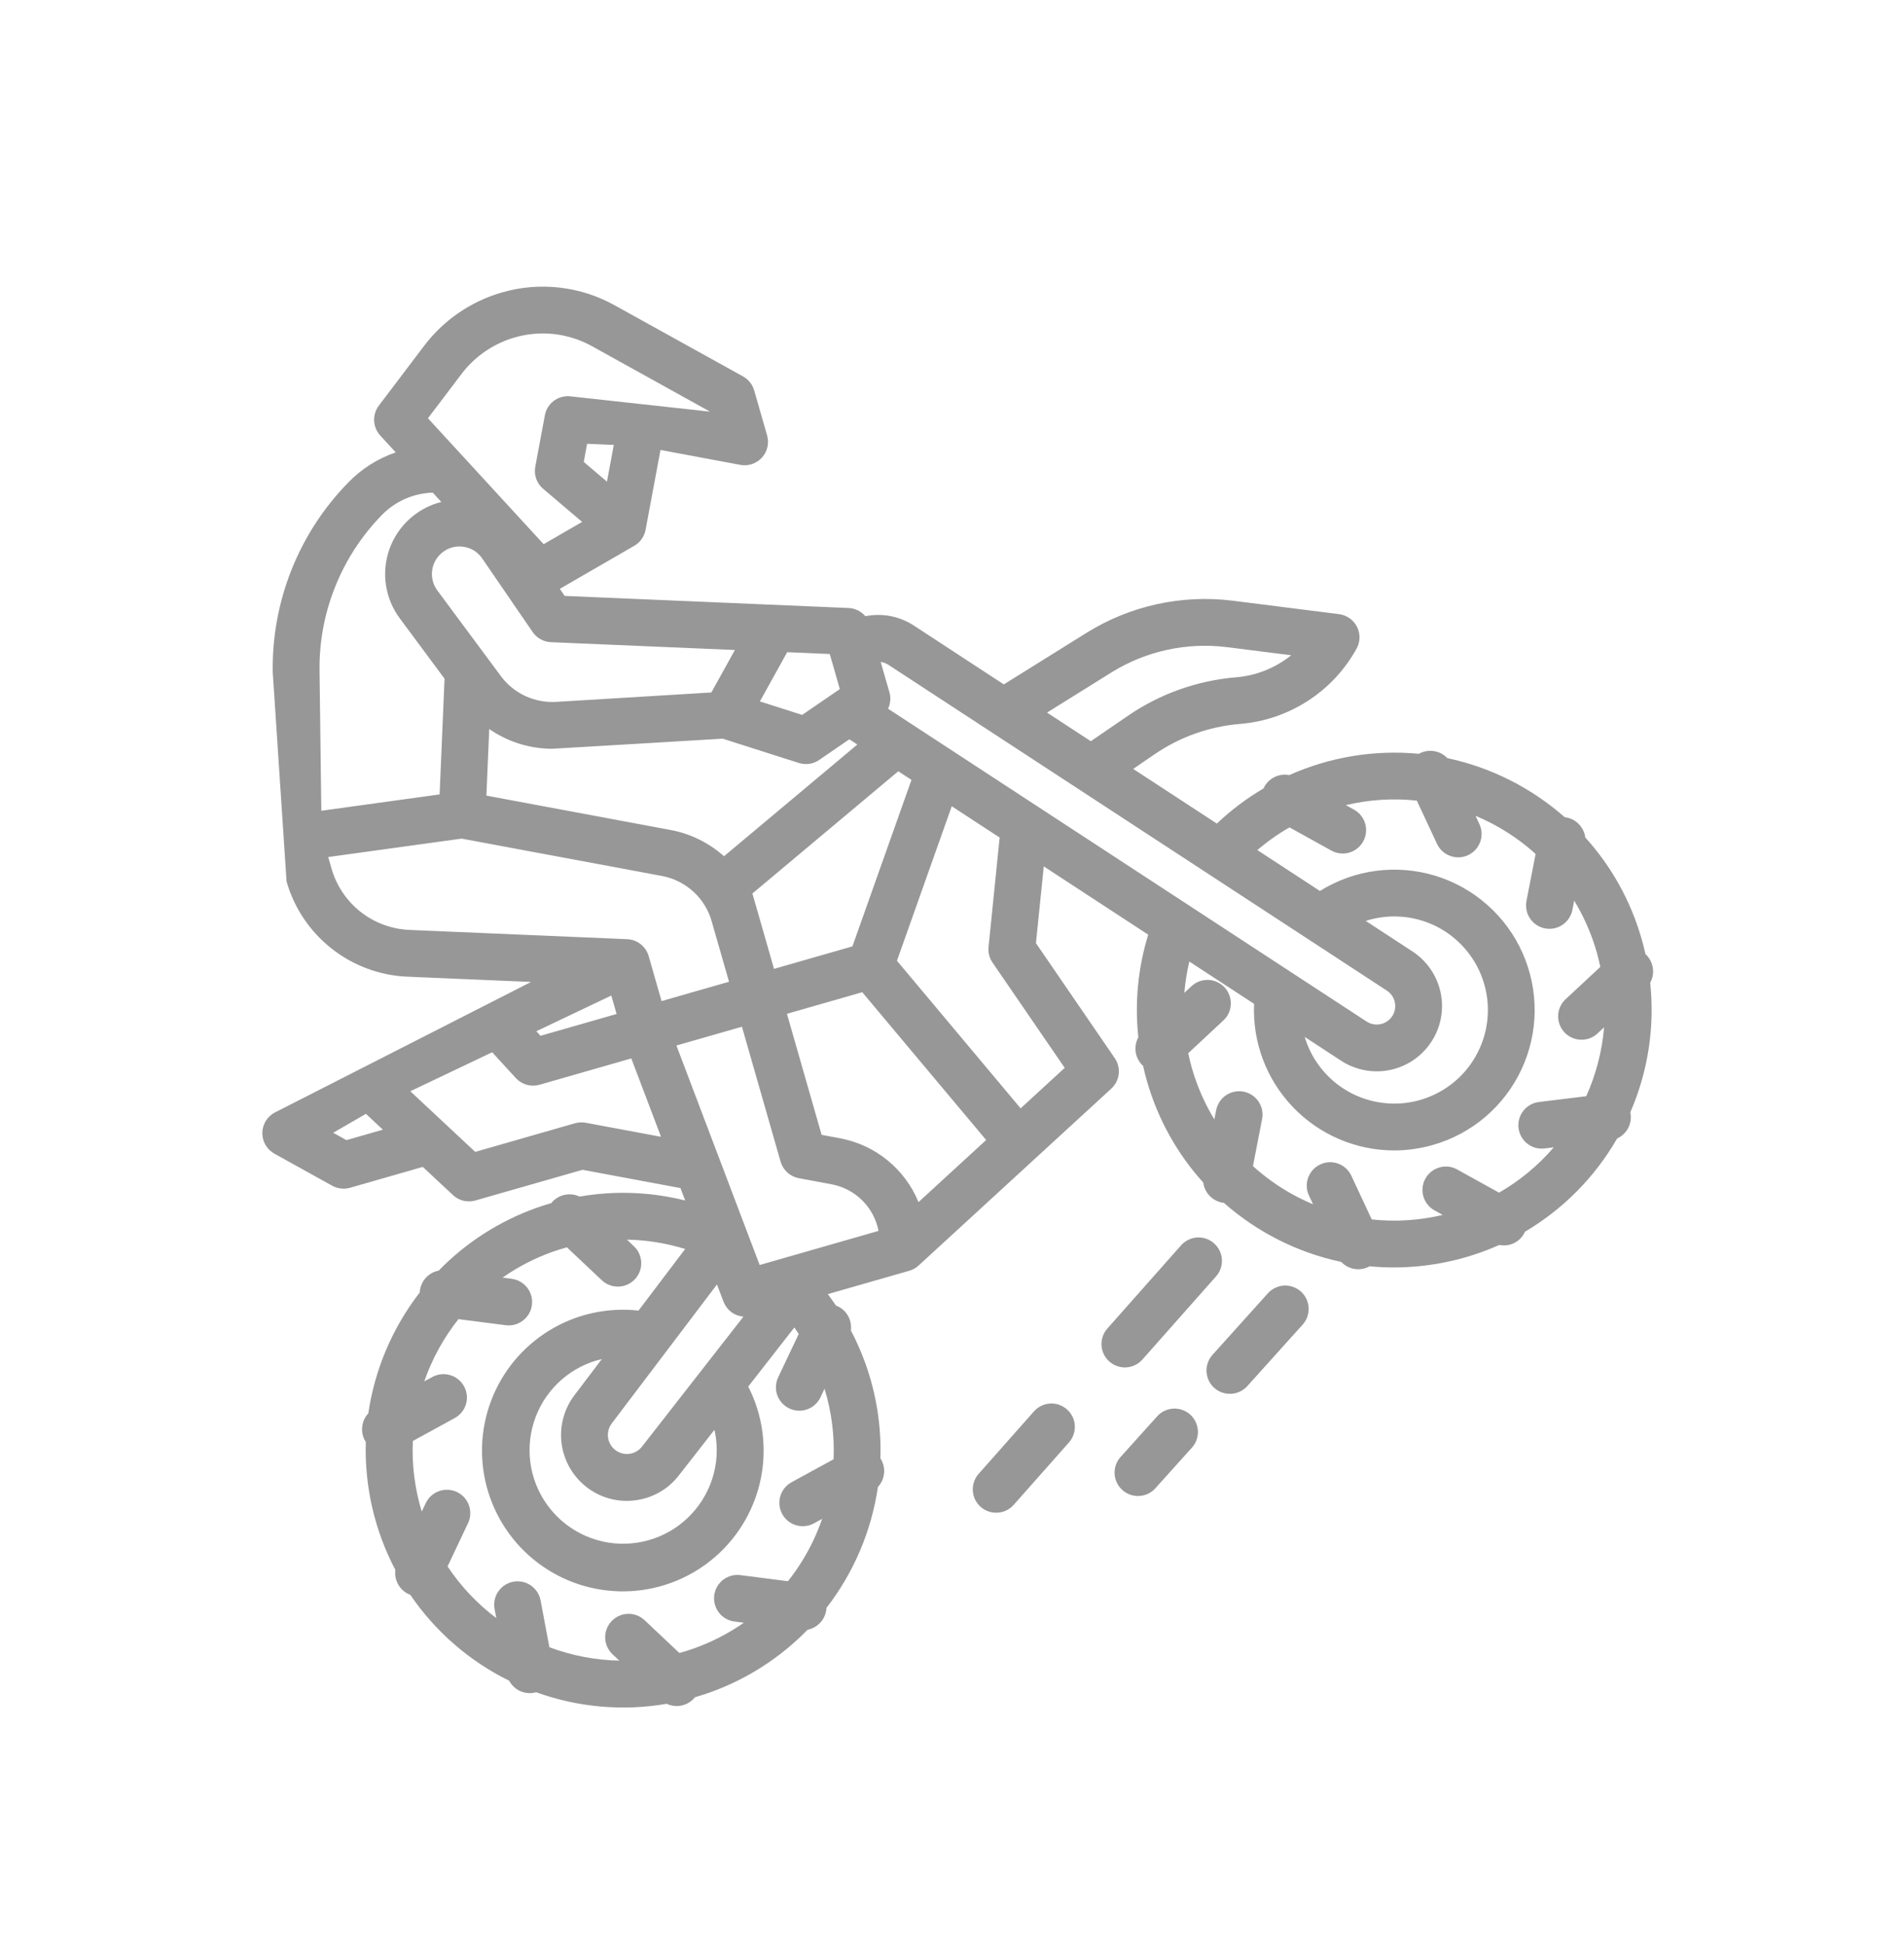 <svg width="46" height="47" viewBox="0 0 46 47" fill="none" xmlns="http://www.w3.org/2000/svg">
<mask id="mask0_1619_14646" style="mask-type:alpha" maskUnits="userSpaceOnUse" x="0" y="0" width="46" height="47">
<rect x="0.367" y="0.956" width="45.525" height="45.525" fill="#C4C4C4"/>
</mask>
<g mask="url(#mask0_1619_14646)">
<path d="M28.755 34.178C28.7 34.129 28.636 34.09 28.566 34.066C28.495 34.041 28.421 34.03 28.347 34.034C28.273 34.038 28.2 34.056 28.133 34.088C28.066 34.12 28.006 34.165 27.957 34.22L27.065 35.211C26.968 35.323 26.919 35.468 26.929 35.616C26.938 35.763 27.005 35.901 27.115 36C27.225 36.099 27.369 36.151 27.517 36.145C27.665 36.139 27.804 36.075 27.905 35.967L28.797 34.976C28.897 34.865 28.949 34.718 28.941 34.569C28.933 34.419 28.866 34.279 28.755 34.178Z" fill="#979797"/>
<path d="M31.43 31.206C31.375 31.156 31.31 31.118 31.24 31.093C31.17 31.068 31.096 31.057 31.022 31.061C30.948 31.065 30.875 31.084 30.808 31.116C30.741 31.148 30.681 31.192 30.631 31.248L29.294 32.734C29.244 32.789 29.206 32.853 29.181 32.923C29.156 32.993 29.145 33.067 29.149 33.142C29.153 33.216 29.172 33.288 29.203 33.355C29.235 33.422 29.28 33.482 29.335 33.532C29.391 33.582 29.455 33.62 29.525 33.645C29.595 33.669 29.669 33.68 29.743 33.676C29.817 33.672 29.89 33.654 29.957 33.622C30.024 33.59 30.084 33.545 30.134 33.49L31.472 32.004C31.572 31.893 31.624 31.746 31.616 31.596C31.608 31.447 31.541 31.306 31.43 31.206V31.206Z" fill="#979797"/>
<path d="M25.778 34.053C25.722 34.004 25.657 33.966 25.587 33.941C25.517 33.917 25.443 33.907 25.369 33.912C25.295 33.916 25.222 33.935 25.155 33.968C25.089 34 25.029 34.046 24.98 34.101L23.647 35.606C23.597 35.661 23.559 35.726 23.534 35.797C23.509 35.867 23.499 35.942 23.503 36.016C23.507 36.091 23.526 36.164 23.558 36.231C23.591 36.298 23.637 36.358 23.692 36.408C23.748 36.457 23.814 36.495 23.884 36.519C23.955 36.543 24.029 36.553 24.104 36.548C24.178 36.544 24.251 36.524 24.318 36.491C24.385 36.458 24.445 36.412 24.494 36.355L25.826 34.851C25.875 34.795 25.913 34.73 25.937 34.66C25.961 34.59 25.972 34.516 25.967 34.442C25.963 34.367 25.944 34.295 25.911 34.228C25.878 34.162 25.833 34.102 25.778 34.053V34.053Z" fill="#979797"/>
<path d="M27.603 32.845L29.38 30.838C29.429 30.783 29.467 30.718 29.491 30.648C29.515 30.578 29.525 30.503 29.521 30.429C29.516 30.355 29.497 30.283 29.465 30.216C29.432 30.149 29.387 30.09 29.331 30.041C29.276 29.991 29.211 29.953 29.141 29.929C29.071 29.905 28.997 29.895 28.922 29.899C28.848 29.904 28.776 29.923 28.709 29.956C28.642 29.988 28.583 30.033 28.534 30.089L26.757 32.095C26.707 32.151 26.668 32.215 26.643 32.286C26.619 32.356 26.608 32.431 26.612 32.505C26.616 32.58 26.635 32.653 26.668 32.72C26.7 32.787 26.746 32.847 26.802 32.897C26.858 32.946 26.923 32.984 26.994 33.008C27.064 33.033 27.139 33.043 27.213 33.038C27.288 33.033 27.361 33.013 27.428 32.98C27.494 32.947 27.554 32.901 27.603 32.845V32.845Z" fill="#979797"/>
<path d="M39.868 23.744C39.926 23.64 39.949 23.52 39.934 23.402C39.92 23.284 39.868 23.173 39.787 23.085C39.776 23.074 39.765 23.064 39.754 23.054C39.727 22.932 39.697 22.811 39.662 22.69C39.402 21.777 38.936 20.937 38.3 20.234C38.284 20.116 38.233 20.006 38.151 19.919C38.07 19.832 37.964 19.774 37.847 19.751C37.833 19.748 37.818 19.746 37.803 19.745C36.996 19.033 36.019 18.541 34.967 18.317C34.885 18.231 34.779 18.173 34.662 18.151C34.546 18.128 34.425 18.143 34.318 18.193C34.305 18.199 34.293 18.206 34.28 18.213C33.21 18.111 32.131 18.288 31.149 18.727C31.032 18.704 30.911 18.719 30.802 18.77C30.694 18.82 30.605 18.903 30.547 19.008C30.539 19.021 30.533 19.035 30.527 19.049C30.12 19.288 29.741 19.574 29.399 19.899L27.378 18.578L27.893 18.225C28.506 17.805 29.218 17.552 29.958 17.491C30.541 17.444 31.103 17.253 31.594 16.936C32.086 16.619 32.491 16.185 32.774 15.673C32.819 15.592 32.843 15.502 32.845 15.409C32.847 15.317 32.826 15.226 32.784 15.143C32.742 15.061 32.681 14.99 32.605 14.937C32.529 14.884 32.442 14.85 32.35 14.838L29.784 14.514C28.553 14.36 27.305 14.633 26.252 15.289L24.252 16.536L22.078 15.114C21.732 14.888 21.311 14.807 20.907 14.888C20.856 14.829 20.794 14.781 20.725 14.747C20.655 14.713 20.579 14.693 20.502 14.69L13.642 14.398L13.525 14.227L15.324 13.187C15.395 13.146 15.456 13.091 15.503 13.024C15.55 12.957 15.582 12.881 15.597 12.801L15.957 10.872L17.886 11.232C17.981 11.249 18.078 11.243 18.17 11.212C18.261 11.181 18.343 11.128 18.408 11.056C18.473 10.985 18.518 10.899 18.54 10.805C18.562 10.711 18.559 10.613 18.533 10.52L18.221 9.434C18.201 9.362 18.166 9.296 18.12 9.238C18.074 9.18 18.017 9.131 17.952 9.095L14.853 7.378C14.441 7.148 13.988 7.002 13.519 6.949C13.05 6.895 12.576 6.935 12.123 7.067C11.377 7.282 10.721 7.732 10.251 8.35L9.153 9.8C9.073 9.905 9.033 10.035 9.039 10.168C9.046 10.3 9.098 10.425 9.187 10.523L9.561 10.93C9.129 11.078 8.738 11.325 8.42 11.652C7.826 12.257 7.359 12.974 7.045 13.761C6.731 14.549 6.576 15.39 6.589 16.238L6.923 21.297C7.106 21.939 7.487 22.506 8.012 22.919C8.536 23.333 9.178 23.57 9.845 23.598L12.831 23.725L6.62 26.89C6.534 26.94 6.462 27.012 6.412 27.099C6.363 27.186 6.337 27.284 6.338 27.384C6.339 27.484 6.366 27.582 6.417 27.668C6.469 27.754 6.542 27.825 6.629 27.874L8.027 28.649C8.092 28.685 8.164 28.707 8.237 28.716C8.311 28.724 8.386 28.718 8.457 28.698L10.214 28.194L10.944 28.875C11.015 28.942 11.102 28.989 11.197 29.012C11.292 29.034 11.392 29.032 11.485 29.005L14.074 28.264L16.427 28.703C16.431 28.703 16.435 28.703 16.439 28.704L16.553 29.005C15.719 28.796 14.851 28.764 14.003 28.911C13.896 28.86 13.774 28.844 13.656 28.866C13.539 28.888 13.431 28.946 13.349 29.033C13.338 29.045 13.328 29.057 13.319 29.069C13.199 29.104 13.08 29.141 12.962 29.183C12.069 29.501 11.259 30.02 10.598 30.7C10.481 30.722 10.375 30.781 10.293 30.868C10.212 30.954 10.16 31.064 10.145 31.182C10.143 31.197 10.142 31.212 10.142 31.226C9.483 32.077 9.054 33.084 8.898 34.149C8.817 34.236 8.766 34.346 8.752 34.463C8.737 34.581 8.759 34.7 8.816 34.804C8.823 34.816 8.831 34.827 8.838 34.838C8.805 35.914 9.05 36.979 9.552 37.931C9.536 38.05 9.559 38.17 9.616 38.275C9.673 38.38 9.762 38.464 9.87 38.515C9.884 38.522 9.898 38.527 9.912 38.532C10.516 39.419 11.339 40.135 12.302 40.609C12.358 40.715 12.447 40.801 12.556 40.853C12.664 40.905 12.786 40.921 12.904 40.898C12.921 40.895 12.937 40.891 12.953 40.887C13.963 41.252 15.05 41.348 16.108 41.166C16.215 41.217 16.337 41.232 16.454 41.21C16.571 41.188 16.678 41.13 16.759 41.043C16.77 41.031 16.781 41.019 16.79 41.007C16.909 40.972 17.028 40.935 17.146 40.893C18.04 40.575 18.849 40.056 19.51 39.377C19.627 39.354 19.733 39.295 19.815 39.208C19.896 39.122 19.948 39.012 19.963 38.894C19.965 38.879 19.966 38.864 19.967 38.849C20.626 37.998 21.054 36.992 21.21 35.927C21.291 35.84 21.342 35.73 21.357 35.613C21.372 35.495 21.349 35.376 21.292 35.272C21.285 35.259 21.278 35.248 21.27 35.236C21.295 34.457 21.172 33.68 20.909 32.946C20.81 32.671 20.693 32.404 20.557 32.145C20.572 32.027 20.55 31.906 20.493 31.801C20.436 31.696 20.346 31.612 20.238 31.561C20.225 31.554 20.211 31.549 20.197 31.544C20.133 31.45 20.067 31.358 19.999 31.268L21.968 30.703C22.052 30.679 22.13 30.636 22.194 30.576L26.849 26.302C26.949 26.21 27.012 26.085 27.028 25.949C27.043 25.814 27.009 25.678 26.932 25.566L25.028 22.788L25.217 20.933L27.741 22.583C27.493 23.384 27.412 24.229 27.502 25.063C27.445 25.167 27.422 25.287 27.436 25.405C27.451 25.524 27.503 25.634 27.584 25.721C27.595 25.733 27.606 25.743 27.617 25.754C27.645 25.875 27.674 25.997 27.709 26.117C27.969 27.029 28.435 27.87 29.071 28.573C29.086 28.691 29.138 28.801 29.219 28.888C29.301 28.974 29.407 29.033 29.524 29.056C29.538 29.059 29.553 29.061 29.568 29.062C30.375 29.774 31.352 30.266 32.405 30.49C32.486 30.576 32.593 30.634 32.709 30.657C32.825 30.679 32.946 30.664 33.053 30.613C33.065 30.608 33.076 30.602 33.088 30.595C33.283 30.614 33.479 30.623 33.676 30.623C34.554 30.622 35.422 30.437 36.224 30.079C36.34 30.103 36.462 30.089 36.57 30.039C36.678 29.988 36.767 29.904 36.824 29.799C36.831 29.787 36.837 29.773 36.843 29.76C37.767 29.214 38.534 28.438 39.069 27.508C39.178 27.458 39.269 27.375 39.328 27.27C39.387 27.165 39.411 27.043 39.396 26.924C39.394 26.907 39.391 26.891 39.388 26.875C39.816 25.89 39.982 24.812 39.868 23.744V23.744ZM26.85 16.248C27.683 15.73 28.669 15.514 29.642 15.636L31.194 15.832C30.814 16.139 30.351 16.325 29.865 16.364C28.929 16.442 28.029 16.761 27.254 17.292L26.354 17.909L25.296 17.217L26.85 16.248ZM31.587 22.68L31.592 22.683L33.508 23.936C33.56 23.97 33.605 24.016 33.639 24.069C33.673 24.123 33.695 24.183 33.704 24.245C33.713 24.308 33.708 24.371 33.691 24.432C33.673 24.493 33.643 24.549 33.602 24.597C33.532 24.68 33.432 24.735 33.324 24.75C33.216 24.765 33.106 24.74 33.014 24.68L21.456 17.124C21.514 17 21.526 16.86 21.489 16.729L21.277 15.993C21.342 16.002 21.404 16.025 21.459 16.06L31.587 22.68ZM34.823 24.085C34.791 23.864 34.713 23.652 34.593 23.463C34.474 23.274 34.315 23.113 34.129 22.991L32.997 22.251C33.019 22.244 33.04 22.237 33.062 22.23C33.491 22.107 33.947 22.114 34.372 22.249C34.797 22.384 35.172 22.642 35.451 22.991C35.73 23.339 35.899 23.761 35.938 24.206C35.977 24.65 35.884 25.096 35.67 25.487C35.457 25.879 35.132 26.198 34.737 26.405C34.342 26.613 33.895 26.699 33.451 26.652C33.007 26.606 32.587 26.429 32.244 26.145C31.901 25.86 31.649 25.481 31.521 25.053L32.395 25.625C32.648 25.792 32.945 25.882 33.248 25.885C33.552 25.888 33.85 25.802 34.107 25.64C34.363 25.477 34.567 25.244 34.694 24.968C34.822 24.692 34.866 24.386 34.823 24.085V24.085ZM17.098 36.005C16.939 36.341 16.699 36.633 16.401 36.854C16.102 37.076 15.753 37.22 15.385 37.274C15.018 37.329 14.642 37.292 14.292 37.166C13.942 37.041 13.628 36.831 13.379 36.556C13.129 36.28 12.951 35.947 12.861 35.586C12.771 35.226 12.771 34.848 12.862 34.488C12.952 34.127 13.13 33.794 13.38 33.519C13.63 33.243 13.944 33.034 14.294 32.909C14.374 32.881 14.456 32.857 14.539 32.838L13.877 33.712C13.632 34.036 13.52 34.442 13.564 34.846C13.609 35.25 13.806 35.621 14.116 35.885C14.402 36.129 14.765 36.263 15.141 36.263C15.197 36.263 15.252 36.26 15.307 36.254C15.521 36.233 15.728 36.168 15.915 36.065C16.103 35.961 16.268 35.82 16.399 35.65L17.261 34.546C17.372 35.037 17.314 35.551 17.098 36.005V36.005ZM17.48 31.451C17.518 31.55 17.583 31.637 17.668 31.701C17.753 31.765 17.855 31.803 17.961 31.812L15.508 34.955C15.433 35.05 15.323 35.111 15.203 35.127C15.083 35.142 14.962 35.108 14.866 35.035C14.77 34.961 14.707 34.852 14.69 34.732C14.674 34.612 14.706 34.491 14.778 34.394L17.322 31.034L17.48 31.451ZM18.353 30.564L16.342 25.261L17.925 24.807L18.859 28.067C18.888 28.168 18.945 28.258 19.022 28.329C19.1 28.4 19.196 28.447 19.299 28.466L20.097 28.615C20.376 28.669 20.633 28.805 20.834 29.005C21.035 29.206 21.171 29.462 21.225 29.74L18.353 30.564ZM16.194 20.052L11.751 19.223L11.82 17.614C12.267 17.925 12.799 18.091 13.344 18.091C13.399 18.091 17.459 17.847 17.459 17.847L19.299 18.434C19.381 18.46 19.468 18.467 19.554 18.455C19.639 18.442 19.72 18.41 19.791 18.362L20.52 17.862L20.713 17.989L17.492 20.688C17.126 20.361 16.677 20.141 16.194 20.052V20.052ZM14.897 24.499L13.059 25.026L12.958 24.916L14.769 24.054L14.897 24.499ZM20.305 27.504L19.85 27.419L19.012 24.495L20.832 23.973L23.825 27.544L22.191 29.045C22.029 28.651 21.773 28.305 21.443 28.035C21.114 27.766 20.723 27.584 20.305 27.504H20.305ZM20.594 22.866L18.7 23.409L18.178 21.588L21.702 18.635L22.021 18.843L20.594 22.866ZM20.29 16.649L19.38 17.273L18.359 16.947L19.018 15.758L20.047 15.802L20.29 16.649ZM17.755 15.705L17.186 16.731L13.441 16.958C13.182 16.974 12.924 16.925 12.69 16.816C12.455 16.707 12.252 16.54 12.098 16.332L10.566 14.266C10.468 14.134 10.422 13.97 10.438 13.806C10.453 13.642 10.529 13.49 10.651 13.379C10.772 13.266 10.932 13.203 11.098 13.203C11.124 13.203 11.15 13.205 11.176 13.208C11.271 13.218 11.363 13.249 11.445 13.298C11.526 13.347 11.597 13.414 11.65 13.493L12.869 15.271C12.918 15.343 12.984 15.403 13.061 15.445C13.138 15.488 13.223 15.512 13.311 15.516L17.755 15.705ZM14.664 11.637L14.103 11.161L14.184 10.723L14.829 10.75L14.664 11.637ZM11.152 9.033C11.474 8.609 11.924 8.301 12.435 8.153C12.745 8.063 13.07 8.036 13.391 8.072C13.712 8.109 14.023 8.209 14.305 8.366L17.154 9.946L13.743 9.572C13.607 9.567 13.474 9.61 13.367 9.695C13.261 9.779 13.188 9.9 13.164 10.033L12.932 11.276C12.914 11.374 12.921 11.475 12.955 11.569C12.988 11.663 13.046 11.746 13.122 11.81L14.064 12.61L13.134 13.148L10.339 10.106L11.152 9.033ZM9.229 12.44C9.553 12.109 9.992 11.917 10.455 11.903L10.662 12.128C10.375 12.2 10.111 12.342 9.893 12.54C9.674 12.739 9.508 12.988 9.409 13.266C9.31 13.544 9.281 13.842 9.324 14.134C9.368 14.426 9.482 14.702 9.658 14.939L10.74 16.398L10.621 19.194L7.763 19.589L7.72 16.223C7.709 15.524 7.836 14.83 8.096 14.181C8.355 13.531 8.74 12.94 9.229 12.44V12.44ZM8.009 20.985L7.93 20.707L11.152 20.262L15.986 21.163C16.271 21.215 16.534 21.346 16.748 21.54C16.962 21.734 17.117 21.985 17.195 22.263L17.613 23.72L15.983 24.188L15.672 23.101C15.639 22.987 15.571 22.886 15.478 22.813C15.385 22.739 15.271 22.697 15.153 22.692L9.893 22.468C9.463 22.45 9.049 22.297 8.711 22.031C8.373 21.765 8.128 21.399 8.009 20.985V20.985ZM8.37 27.547L8.05 27.369L8.841 26.912L9.25 27.294L8.37 27.547ZM14.15 27.127C14.063 27.111 13.975 27.116 13.89 27.14L11.481 27.831L9.913 26.366L11.891 25.424L12.463 26.048C12.534 26.125 12.625 26.181 12.726 26.21C12.828 26.238 12.934 26.238 13.035 26.209L15.252 25.573L15.97 27.466L14.15 27.127ZM16.767 39.828C16.649 39.87 16.531 39.906 16.413 39.938L15.574 39.147C15.52 39.096 15.456 39.056 15.387 39.029C15.318 39.003 15.244 38.99 15.17 38.993C15.095 38.995 15.022 39.011 14.955 39.042C14.887 39.072 14.826 39.116 14.775 39.17C14.724 39.224 14.684 39.287 14.658 39.357C14.631 39.426 14.619 39.5 14.621 39.574C14.623 39.648 14.64 39.721 14.67 39.789C14.701 39.857 14.744 39.918 14.798 39.969L14.962 40.123C14.384 40.111 13.813 40.002 13.273 39.799L13.06 38.667C13.032 38.52 12.947 38.389 12.823 38.305C12.7 38.22 12.547 38.188 12.4 38.216C12.253 38.244 12.122 38.329 12.038 38.453C11.953 38.577 11.921 38.729 11.949 38.876L11.99 39.095C11.529 38.748 11.131 38.326 10.813 37.846L11.308 36.801C11.339 36.734 11.358 36.662 11.361 36.588C11.365 36.513 11.354 36.439 11.329 36.369C11.304 36.3 11.266 36.235 11.216 36.18C11.166 36.125 11.106 36.081 11.039 36.049C10.972 36.017 10.899 35.999 10.825 35.995C10.751 35.991 10.677 36.002 10.607 36.027C10.537 36.052 10.472 36.091 10.417 36.141C10.362 36.191 10.318 36.251 10.286 36.318L10.189 36.522C10.021 35.969 9.948 35.393 9.974 34.816L10.986 34.262C11.118 34.19 11.216 34.069 11.258 33.925C11.3 33.781 11.283 33.627 11.211 33.495C11.139 33.364 11.018 33.266 10.874 33.224C10.731 33.182 10.576 33.198 10.444 33.27L10.25 33.376C10.439 32.832 10.718 32.323 11.076 31.872L12.22 32.019C12.368 32.038 12.518 31.997 12.636 31.905C12.755 31.814 12.832 31.679 12.851 31.53C12.87 31.382 12.83 31.232 12.738 31.113C12.647 30.995 12.512 30.917 12.364 30.898L12.141 30.869C12.512 30.609 12.916 30.4 13.343 30.247C13.46 30.206 13.577 30.17 13.696 30.137L14.536 30.929C14.589 30.981 14.653 31.021 14.723 31.048C14.792 31.075 14.866 31.088 14.941 31.086C15.016 31.084 15.089 31.068 15.157 31.037C15.226 31.007 15.287 30.963 15.338 30.909C15.389 30.855 15.429 30.791 15.456 30.721C15.482 30.651 15.495 30.577 15.492 30.502C15.489 30.428 15.472 30.354 15.441 30.286C15.41 30.218 15.366 30.157 15.311 30.107L15.147 29.951C15.624 29.96 16.097 30.036 16.553 30.177L15.426 31.666C14.673 31.582 13.913 31.751 13.268 32.148C12.622 32.544 12.127 33.144 11.861 33.854C11.595 34.563 11.574 35.341 11.8 36.064C12.027 36.787 12.488 37.414 13.111 37.845C13.734 38.276 14.483 38.487 15.24 38.444C15.996 38.401 16.717 38.107 17.287 37.608C17.857 37.109 18.245 36.434 18.388 35.69C18.531 34.946 18.422 34.175 18.077 33.501L19.191 32.074C19.227 32.125 19.262 32.177 19.297 32.23L18.802 33.274C18.77 33.341 18.751 33.414 18.747 33.489C18.743 33.563 18.753 33.638 18.778 33.708C18.803 33.778 18.842 33.843 18.892 33.898C18.942 33.953 19.002 33.998 19.069 34.03C19.137 34.062 19.21 34.08 19.284 34.084C19.359 34.087 19.433 34.076 19.503 34.051C19.573 34.026 19.638 33.987 19.693 33.936C19.748 33.886 19.792 33.825 19.824 33.758L19.92 33.554C20.09 34.105 20.164 34.681 20.139 35.258L19.123 35.813C19.058 35.849 19 35.897 18.954 35.955C18.907 36.013 18.872 36.079 18.852 36.15C18.831 36.221 18.824 36.296 18.832 36.37C18.84 36.444 18.862 36.515 18.898 36.58C18.933 36.645 18.981 36.703 19.039 36.75C19.097 36.796 19.163 36.831 19.235 36.852C19.306 36.873 19.381 36.879 19.454 36.871C19.528 36.864 19.6 36.841 19.665 36.806L19.863 36.697C19.802 36.873 19.731 37.046 19.652 37.215C19.485 37.567 19.279 37.899 19.036 38.204L17.89 38.057C17.816 38.047 17.741 38.052 17.669 38.071C17.597 38.091 17.53 38.124 17.471 38.169C17.412 38.215 17.363 38.271 17.326 38.336C17.289 38.4 17.265 38.471 17.256 38.545C17.246 38.619 17.251 38.694 17.271 38.765C17.29 38.837 17.324 38.904 17.369 38.963C17.415 39.022 17.471 39.071 17.536 39.108C17.6 39.145 17.671 39.169 17.745 39.178L17.971 39.207C17.598 39.467 17.194 39.675 16.766 39.828H16.767ZM23.979 23.257L25.723 25.801L24.658 26.779L21.67 23.213L22.994 19.48L24.151 20.236L23.883 22.88C23.869 23.013 23.903 23.146 23.979 23.257ZM36.216 28.816L35.205 28.256C35.074 28.183 34.92 28.165 34.776 28.207C34.632 28.248 34.51 28.345 34.437 28.476C34.364 28.607 34.347 28.762 34.388 28.906C34.429 29.05 34.526 29.172 34.657 29.244L34.855 29.354C34.294 29.488 33.714 29.525 33.141 29.463L32.651 28.414C32.62 28.346 32.576 28.284 32.522 28.233C32.467 28.182 32.403 28.142 32.333 28.116C32.262 28.09 32.188 28.078 32.113 28.081C32.038 28.084 31.965 28.102 31.897 28.134C31.829 28.166 31.768 28.21 31.718 28.266C31.668 28.321 31.629 28.386 31.604 28.456C31.578 28.527 31.567 28.601 31.571 28.676C31.575 28.751 31.594 28.824 31.627 28.891L31.722 29.096C31.55 29.024 31.382 28.943 31.219 28.853C30.878 28.664 30.56 28.436 30.271 28.175L30.491 27.04C30.506 26.967 30.506 26.892 30.491 26.819C30.476 26.746 30.447 26.677 30.406 26.615C30.364 26.554 30.311 26.501 30.249 26.46C30.187 26.419 30.118 26.39 30.045 26.376C29.972 26.362 29.897 26.362 29.824 26.377C29.751 26.392 29.682 26.421 29.62 26.463C29.559 26.504 29.506 26.558 29.465 26.62C29.424 26.682 29.396 26.751 29.382 26.824L29.338 27.047C29.103 26.659 28.921 26.242 28.795 25.806C28.761 25.687 28.732 25.567 28.707 25.447L29.552 24.659C29.607 24.609 29.652 24.548 29.684 24.48C29.715 24.412 29.733 24.339 29.736 24.264C29.739 24.189 29.727 24.115 29.701 24.045C29.675 23.974 29.636 23.91 29.585 23.855C29.534 23.801 29.472 23.757 29.404 23.726C29.336 23.695 29.262 23.678 29.188 23.676C29.113 23.674 29.038 23.687 28.969 23.713C28.899 23.74 28.835 23.781 28.781 23.832L28.613 23.989C28.634 23.734 28.675 23.481 28.734 23.232L30.298 24.254C30.278 24.711 30.35 25.167 30.511 25.596C30.672 26.024 30.918 26.415 31.234 26.746C31.55 27.077 31.93 27.341 32.35 27.521C32.77 27.702 33.223 27.795 33.68 27.796C33.998 27.796 34.315 27.751 34.62 27.663C35.087 27.53 35.519 27.297 35.888 26.983C36.257 26.667 36.554 26.277 36.759 25.837C36.964 25.397 37.073 24.919 37.077 24.433C37.081 23.948 36.981 23.468 36.784 23.025C36.587 22.581 36.297 22.185 35.933 21.864C35.57 21.542 35.142 21.302 34.678 21.16C34.214 21.018 33.725 20.978 33.244 21.041C32.763 21.104 32.301 21.27 31.889 21.527L30.377 20.539C30.619 20.332 30.878 20.149 31.154 19.991L32.165 20.551C32.296 20.624 32.451 20.642 32.595 20.6C32.739 20.559 32.861 20.462 32.934 20.331C33.006 20.2 33.024 20.045 32.983 19.901C32.941 19.757 32.844 19.635 32.713 19.562L32.516 19.453C33.077 19.319 33.657 19.282 34.23 19.344L34.72 20.393C34.784 20.528 34.899 20.631 35.039 20.681C35.179 20.732 35.333 20.725 35.468 20.662C35.603 20.599 35.708 20.485 35.76 20.345C35.811 20.206 35.806 20.051 35.744 19.916L35.649 19.711C36.181 19.934 36.672 20.245 37.1 20.632L36.879 21.767C36.865 21.84 36.865 21.915 36.88 21.988C36.894 22.061 36.923 22.13 36.965 22.192C37.006 22.253 37.059 22.306 37.121 22.347C37.183 22.388 37.253 22.417 37.326 22.431C37.399 22.445 37.474 22.445 37.547 22.43C37.619 22.415 37.689 22.386 37.75 22.344C37.812 22.303 37.864 22.249 37.905 22.187C37.946 22.125 37.975 22.056 37.989 21.983L38.032 21.76C38.267 22.148 38.45 22.565 38.575 23.001C38.609 23.121 38.637 23.241 38.663 23.361L37.819 24.148C37.711 24.251 37.648 24.392 37.644 24.54C37.64 24.689 37.694 24.833 37.796 24.942C37.897 25.051 38.037 25.115 38.186 25.121C38.335 25.127 38.48 25.075 38.59 24.975L38.754 24.821C38.706 25.396 38.56 25.959 38.323 26.486L37.179 26.626C37.031 26.645 36.895 26.721 36.803 26.839C36.711 26.957 36.669 27.107 36.687 27.256C36.706 27.405 36.782 27.54 36.9 27.633C37.019 27.725 37.168 27.767 37.317 27.748L37.538 27.721C37.163 28.159 36.716 28.529 36.216 28.816H36.216Z" fill="#979797"/>
</g>
</svg>
